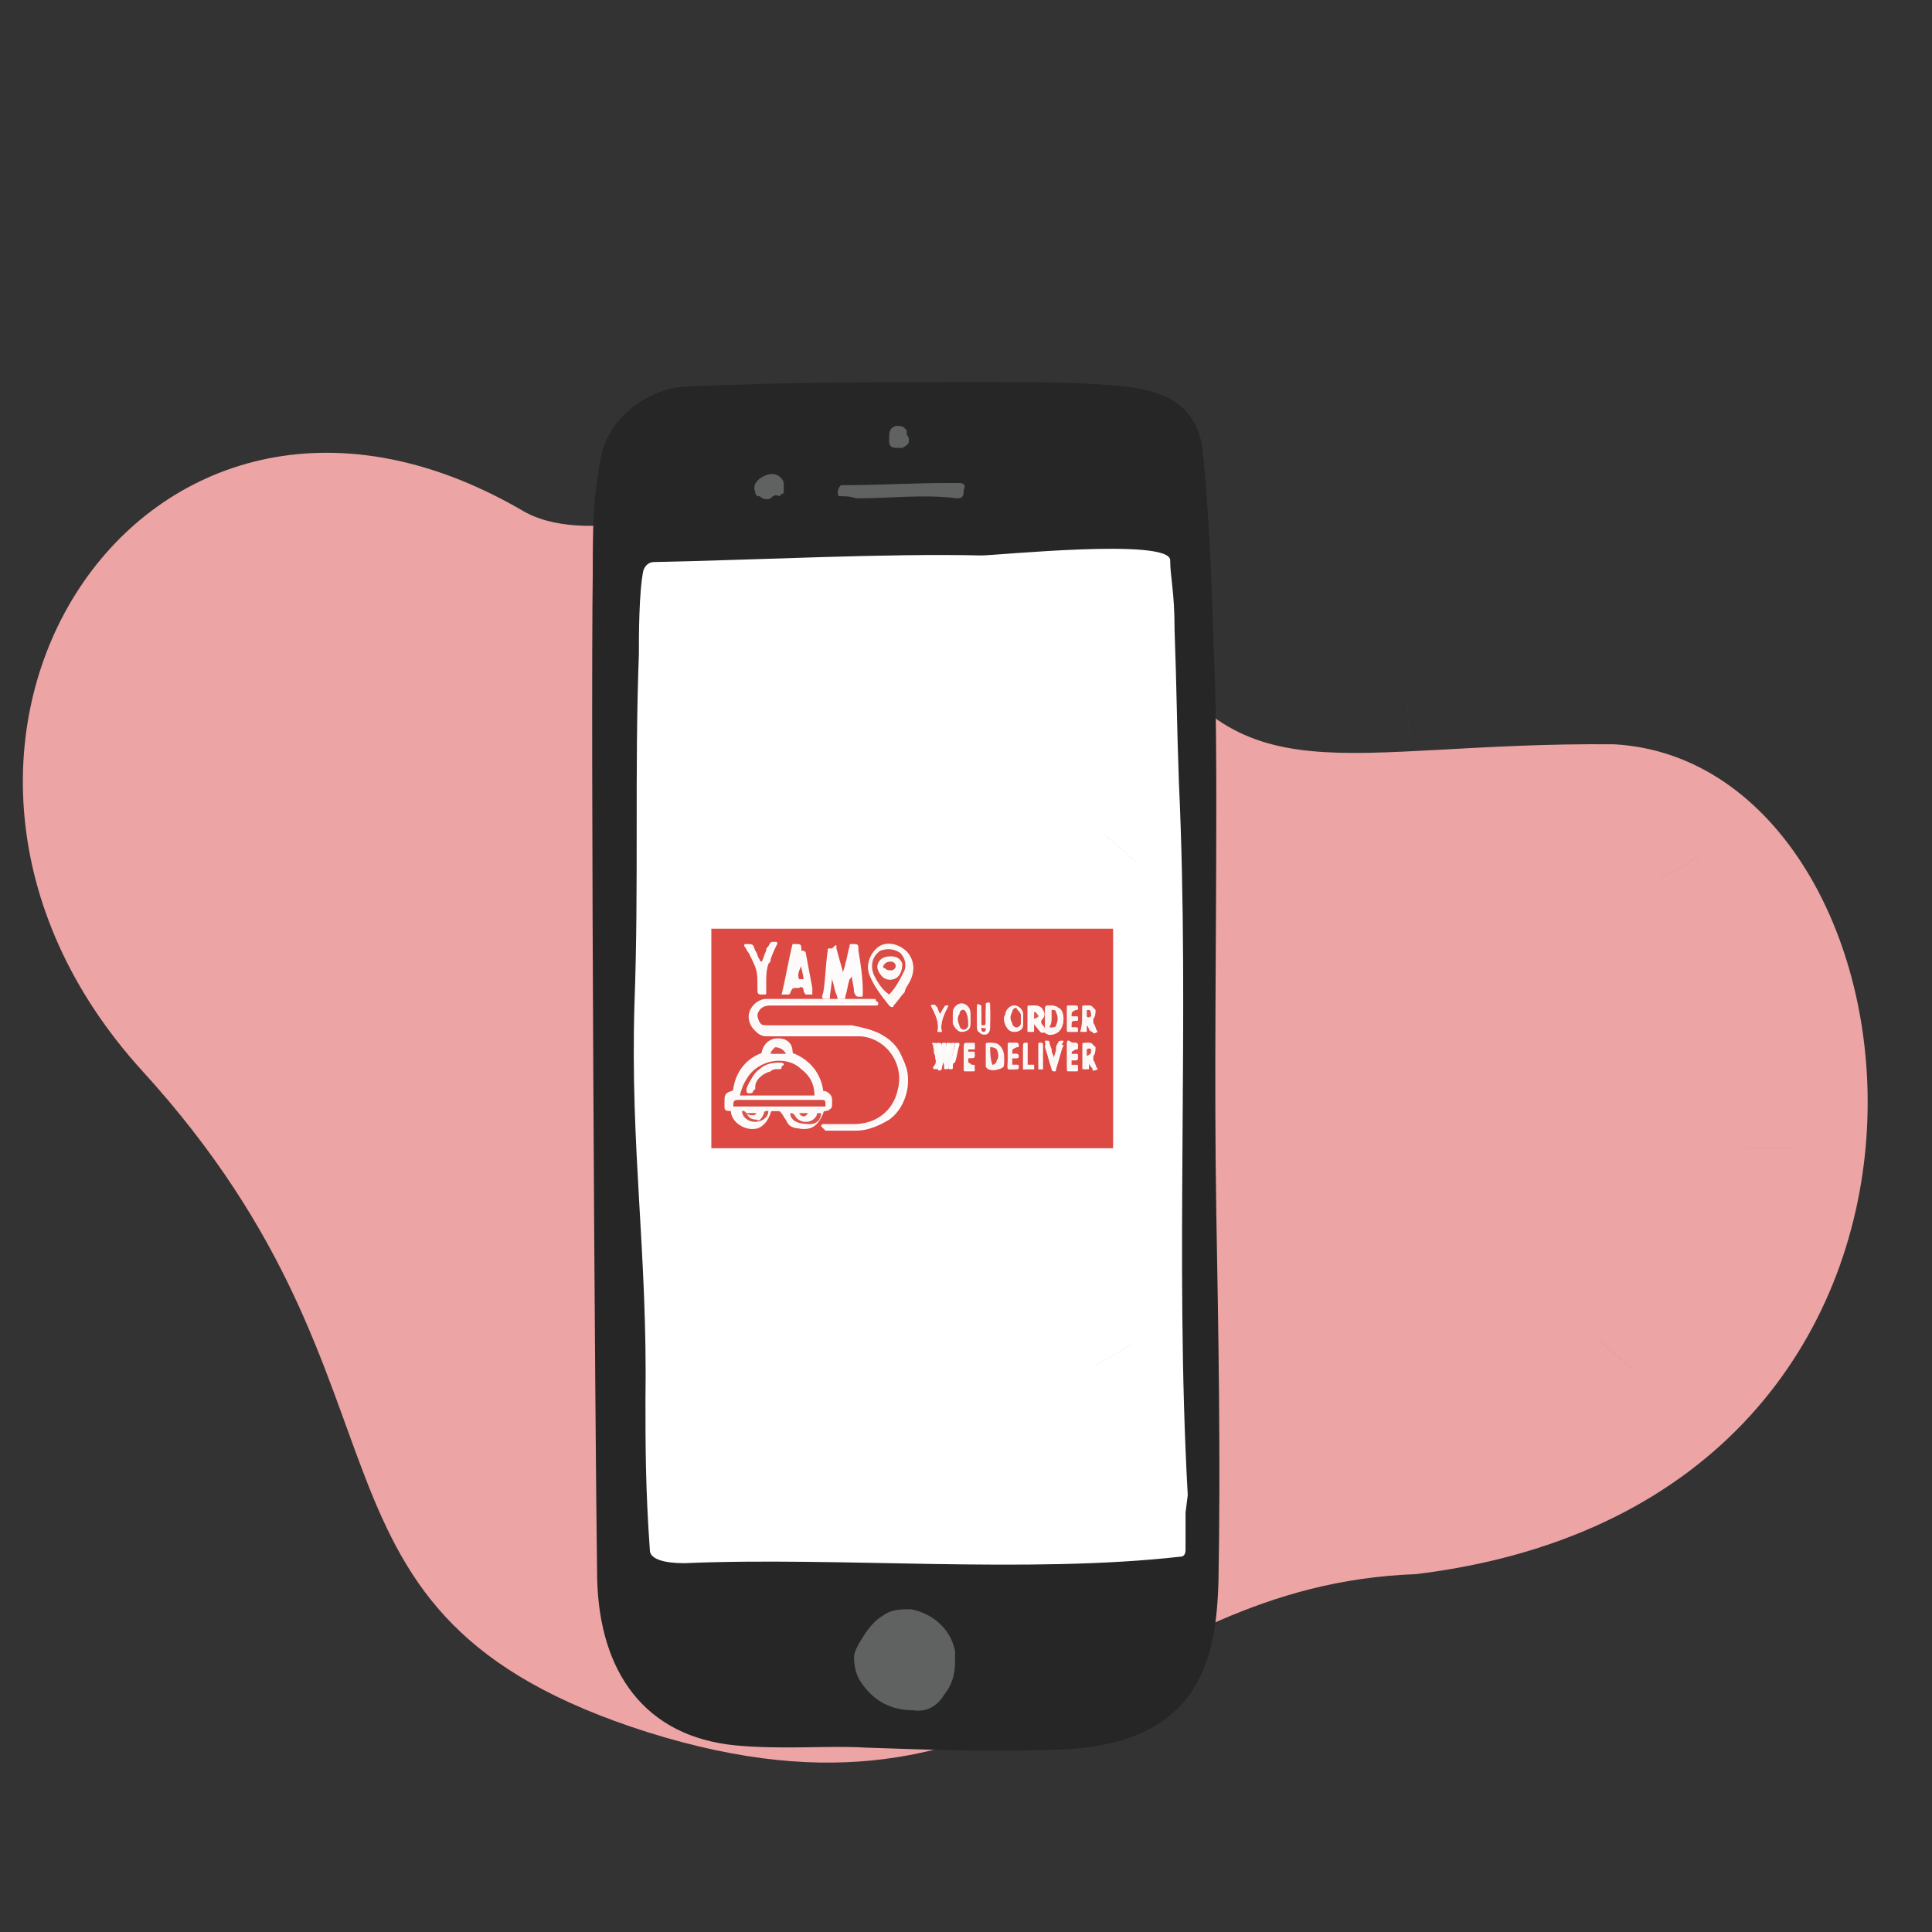 <?xml version="1.0" encoding="utf-8"?>
<!-- Generator: Adobe Illustrator 24.0.0, SVG Export Plug-In . SVG Version: 6.00 Build 0)  -->
<svg version="1.1" id="Calque_1" xmlns="http://www.w3.org/2000/svg" xmlns:xlink="http://www.w3.org/1999/xlink" x="0px" y="0px"
	 viewBox="0 0 88 88" style="enable-background:new 0 0 88 88;" xml:space="preserve">
<rect x="0" y="0" width="88" height="88" fill="#333333" stroke="none"/>
<style type="text/css">
	.st0{clip-path:url(#SVGID_2_);}
	.st1{fill:#ECA4A4;}
	.st2{fill:#262626;}
	.st3{fill:#606262;}
	.st4{fill:#FFFFFF;}
	.st5{opacity:0.9;}
	.st6{opacity:0.9;fill:none;stroke:#3B5648;stroke-width:3.300000e-03;stroke-miterlimit:10;enable-background:new    ;}
	.st7{fill:none;stroke:#3B5648;stroke-width:3.300000e-03;stroke-miterlimit:10;}
	.st8{fill:#DC4A43;}
	.st9{fill:#FCF9F8;}
	.st10{fill:#FCF8F7;}
	.st11{fill:#FDFBFB;}
	.st12{fill:#FDFBFA;}
	.st13{fill:#FCF9F7;}
	.st14{fill:#FBF5F4;}
	.st15{fill:#FBF5F3;}
	.st16{fill:#FCFAF8;}
	.st17{fill:#FCF7F6;}
	.st18{fill:#FBF6F5;}
	.st19{fill:#FAF4F2;}
	.st20{fill:#FAF5F4;}
	.st21{fill:#DA4B45;}
	.st22{fill:#D84B45;}
	.st23{fill:#D7534E;}
	.st24{fill:#D9504B;}
	.st25{fill:#DA4D47;}
	.st26{fill:#DB4C46;}
	.st27{fill:#DB5954;}
</style>
<g>
	<defs>
		<rect id="SVGID_1_" width="88" height="88"/>
	</defs>
	<clipPath id="SVGID_2_">
		<use xlink:href="#SVGID_1_"  style="overflow:visible;"/>
	</clipPath>
	<g class="st0">
		<path class="st1" d="M6.5,48.8c-13.4-14.7,0-35.5,17.2-25.6c5.8,3.6,20.6-7.6,28.2,5.4c4.6,8,9.1,5.2,21.6,5.3
			c14.9,0.8,18.8,34.4-9,37.8c-13.9,0.5-17.8,12.6-35,7.2C12.5,73.5,19.9,63.5,6.5,48.8z"/>
		<path class="st2" d="M55.4,36.9c0,6.1-0.1,12.2,0,18.3c0.1,5.6,0.2,11.2,0.1,16.8c-0.1,3.7-0.9,7.6-7.6,7.7
			c-2.9,0.1-5.6,0-8.5-0.1c-1.6-0.1-3.8,0.1-5.9-0.1c-4.1-0.4-6.2-3.3-6.3-7.6c-0.1-6.9-0.3-38.8-0.2-45.8c0-1.9,0-3.5,0.4-5.4
			c0.4-1.8,2.3-3.1,4-3.1c4.5-0.2,9-0.2,13.5-0.2c2,0,4.4,0,6.3,0.2c1.8,0.2,3.4,0.8,3.6,3.1c0.3,3,0.4,6.3,0.5,9.3
			C55.4,32.4,55.4,34.7,55.4,36.9z"/>
		<path class="st3" d="M38.2,22.6c-0.1-0.2,0-0.4,0.1-0.5c0,0,0,0,0.1,0c1.6,0,3.2-0.1,4.8-0.1c0.2,0,0.3,0,0.5,0
			c0.2,0,0.3,0.1,0.2,0.3c0,0.2,0,0.4-0.3,0.4c-1.5-0.2-3.1,0-4.6,0C38.7,22.6,38.5,22.6,38.2,22.6C38.2,22.7,38.2,22.6,38.2,22.6z"
			/>
		<path class="st3" d="M41.4,20.1c0,0.1-0.1,0.2-0.3,0.3c0,0,0,0-0.1,0c-0.1,0-0.1,0-0.2,0c-0.2,0-0.3-0.1-0.3-0.3c0,0,0,0,0-0.1
			c0-0.3,0-0.5,0.3-0.6c0,0,0,0,0.1,0c0.1,0,0.2,0,0.3,0.1c0,0,0,0,0.1,0.1c0,0,0,0,0,0c0,0,0,0,0,0.1c0,0,0,0,0,0.1
			C41.4,19.9,41.4,20,41.4,20.1C41.4,20.1,41.4,20.1,41.4,20.1z"/>
		<path class="st3" d="M35.1,22.7c-0.2,0.1-0.4,0-0.5-0.1c0,0,0,0-0.1,0c-0.1-0.1-0.1-0.1-0.1-0.2c-0.1-0.2,0-0.4,0.1-0.5
			c0,0,0,0,0.1-0.1c0.3-0.2,0.6-0.3,0.9-0.1c0,0,0,0,0.1,0.1c0.1,0.1,0.1,0.2,0.1,0.4c0,0,0,0.1,0,0.1c0,0,0,0,0,0.1
			c0,0,0,0.1-0.1,0.1c0,0,0,0-0.1,0.1C35.3,22.5,35.2,22.6,35.1,22.7C35.1,22.7,35.1,22.7,35.1,22.7z"/>
		<path class="st4" d="M54.1,68.1c-0.6-10.8,0.1-21.6-0.4-32.4c-0.1-2.7-0.1-4.3-0.2-7c0-1.8-0.2-2.4-0.2-3.2
			c-0.1-1-7.9-0.2-8.6-0.2c-4.4-0.1-10,0.2-14.9,0.3c-0.2,0-0.4,0.1-0.5,0.4c-0.2,1-0.2,3-0.2,3.8c-0.2,5.3,0,10.5-0.2,15.9
			c-0.2,6.7,0.6,11.3,0.5,18.1c0,2,0,4,0.2,6.8c0,0.6,1.3,0.6,1.6,0.6c7-0.3,15.6,0.5,22.6-0.3c0.1,0,0.2-0.1,0.2-0.3
			c0-1,0-0.8,0-1.7L54.1,68.1z"/>
		<path class="st3" d="M43.5,75.7c0,0.5-0.1,1-0.5,1.5c-0.3,0.5-0.8,0.8-1.4,0.7c-1,0-1.8-0.4-2.4-1.3c-0.2-0.3-0.3-0.7-0.3-1.1
			c0-0.2,0.1-0.4,0.2-0.6c0.3-0.5,0.6-1,1.1-1.3c0.4-0.3,0.8-0.3,1.3-0.3c1,0.2,1.8,0.9,2,1.9C43.5,75.4,43.5,75.5,43.5,75.7z"/>
		<g class="st5">
			<g class="st5">
				<g class="st5">
					<g class="st5">
						<path class="st6" d="M81.6,52.3l-2,0"/>
					</g>
					<g class="st5">
						<path class="st6" d="M75.7,40l1.7-1"/>
					</g>
					<g class="st5">
						<path class="st6" d="M49.9,62.2l1.7-1"/>
					</g>
					<g class="st5">
						<path class="st6" d="M45.3,49.6l2,0"/>
					</g>
					<g class="st5">
						<path class="st6" d="M50.3,38l1.5,1.3"/>
					</g>
					<g class="st5">
						<path class="st6" d="M72.8,61l1.5,1.3"/>
					</g>
				</g>
			</g>
		</g>
		<path class="st7" d="M64.1,31.9l0.1,2"/>
	</g>
</g>
<g>
	<g id="Layer_1_1_">
		<path class="st8" d="M46.4,52.3c-4.7,0-9.4,0-14,0c0-3.3,0-6.7,0-10c6.1,0,12.2,0,18.3,0c0,3.3,0,6.7,0,10
			C49.3,52.3,47.8,52.3,46.4,52.3 M35.8,51c0.1,0.2,0.4,0.4,0.6,0.4c0.5,0.1,0.9-0.2,1-0.7c0,0,0.1-0.1,0.1-0.1c0.3,0,0.3,0,0.3-0.4
			c0,0,0,0,0-0.1c0-0.2-0.1-0.3-0.3-0.4c0,0-0.1,0-0.1,0c0,0,0,0,0,0c-0.1-0.8-0.5-1.4-1.3-1.7c0,0,0-0.1-0.1-0.1
			c-0.1-0.3-0.3-0.6-0.6-0.6c-0.3,0-0.6,0.2-0.7,0.6c0,0,0,0.1-0.1,0.1c-0.7,0.3-1.1,0.9-1.2,1.6c0,0,0,0.1-0.1,0.1
			c-0.3,0.1-0.3,0.2-0.3,0.5c0,0.1,0,0.1,0,0.2c0,0.1,0,0.2,0.2,0.2c0.1,0,0.1,0,0.1,0.1c0.1,0.5,0.7,0.8,1.1,0.7
			c0.3-0.1,0.6-0.3,0.6-0.7c0,0,0-0.1,0.1-0.1c0.1,0,0.2,0,0.4,0C35.7,50.8,35.7,50.9,35.8,51 M40.1,47.1c-0.4-0.2-0.8-0.3-1.2-0.3
			c-1.3,0-2.5,0-3.8,0c0,0-0.1,0-0.1,0c-0.3,0-0.5-0.3-0.5-0.6c0.1-0.3,0.3-0.4,0.6-0.4c1.6,0,3.1,0,4.7,0c0.2,0,0.2,0,0.2-0.1
			c0-0.1-0.1-0.1-0.2-0.1c-1.6,0-3.1,0-4.7,0c0,0-0.1,0-0.1,0c-0.4,0-0.8,0.3-0.8,0.8c0,0.4,0.3,0.8,0.7,0.8c0.2,0,0.4,0,0.6,0
			c1.2,0,2.4,0,3.6,0c1.2,0,2.2,1.3,1.9,2.5c-0.2,1-1,1.6-2,1.6c-0.4,0-0.8,0-1.3,0c0,0-0.1,0-0.1,0c0,0-0.1,0.1-0.1,0.1
			c0,0,0.1,0.1,0.1,0.1c0,0,0,0,0.1,0c0.4,0,0.9,0,1.3,0c0.5,0,1-0.2,1.5-0.5c0.7-0.5,1-1.5,0.8-2.3C41.1,48,40.7,47.5,40.1,47.1
			 M41.6,44.1c0-0.7-0.6-1.2-1.3-1c-0.6,0.1-0.9,0.8-0.7,1.3c0.2,0.5,0.5,0.9,0.9,1.4c0.1,0.1,0.2,0.1,0.2,0
			c0.2-0.2,0.3-0.4,0.5-0.6C41.3,44.8,41.5,44.5,41.6,44.1 M42.6,48.1c0,0.2,0.1,0.3,0.1,0.5c0,0.2,0.1,0.2,0.2,0.1
			c0-0.2,0.1-0.3,0.1-0.5c0,0,0.1,0.1,0.1,0.1c0,0.1,0,0.2,0.1,0.3c0,0.1,0,0.1,0.1,0.1c0.1,0,0.1,0,0.1-0.1c0-0.1,0-0.2,0.1-0.2
			c0.1-0.3,0.1-0.5,0.2-0.8c0-0.1,0-0.1-0.1-0.1c-0.1,0-0.1,0-0.1,0.1c0,0.1-0.1,0.3-0.1,0.4c0,0,0,0.1,0,0.1
			c-0.1-0.2-0.1-0.4-0.1-0.5c0-0.1,0-0.1-0.1-0.1c-0.1,0-0.1,0-0.1,0.1c0,0.2-0.1,0.3-0.1,0.5c0,0,0,0,0,0c0-0.2-0.1-0.3-0.1-0.5
			c0-0.1-0.1-0.1-0.2-0.1c-0.1,0,0,0.1,0,0.1C42.5,47.8,42.5,47.9,42.6,48.1 M45.5,47.6c-0.1-0.1-0.3-0.1-0.4-0.1
			c-0.1,0-0.1,0-0.1,0.1c0,0.3,0,0.7,0,1c0,0,0,0.1,0.1,0.1c0.1,0.1,0.5,0,0.6-0.1C45.8,48.4,45.7,47.8,45.5,47.6 M48.2,45.9
			c-0.1-0.1-0.3-0.1-0.5-0.1c0,0-0.1,0.1-0.1,0.1c0,0.4,0,0.7,0,1.1c0,0,0,0.1,0.1,0.1c0.1,0.1,0.5,0,0.6-0.2
			C48.5,46.6,48.5,46,48.2,45.9 M47.1,46.6c0.1,0.1,0.1,0.2,0.2,0.3c0.1,0.1,0.1,0.2,0.3,0.1c-0.1-0.1-0.1-0.2-0.2-0.3
			c-0.1-0.1-0.1-0.2,0-0.3c0.1-0.1,0.1-0.3,0-0.4c-0.1-0.1-0.2-0.2-0.3-0.2c-0.1,0-0.1,0-0.2,0c-0.1,0-0.1,0-0.1,0.1
			c0,0.3,0,0.7,0,1c0,0,0,0.1,0,0.1c0.1,0,0.1,0,0.2,0C47.1,46.9,47.1,46.7,47.1,46.6 M50,48.7c-0.1-0.1-0.1-0.3-0.2-0.4
			c0-0.1,0-0.1,0-0.2c0.1-0.1,0.1-0.3,0.1-0.4c-0.1-0.1-0.2-0.2-0.3-0.2c0,0-0.1,0-0.1,0c-0.1,0-0.1,0-0.1,0.1c0,0.3,0,0.7,0,1
			c0,0,0,0.1,0,0.1c0.1,0,0.1,0,0.2,0c0-0.2,0-0.3,0-0.4c0.1,0.1,0.1,0.2,0.2,0.3C49.7,48.8,49.8,48.8,50,48.7 M49.3,45.9
			c0,0.4,0,0.7,0,1.1c0.1,0,0.1,0,0.2,0c0-0.2,0-0.3,0-0.4c0.1,0.1,0.1,0.2,0.2,0.3c0.1,0.2,0.1,0.2,0.3,0.1c0,0,0,0,0,0
			c-0.1-0.1-0.1-0.3-0.2-0.4c0-0.1,0-0.1,0-0.2c0.1-0.1,0.1-0.3,0.1-0.4c-0.1-0.1-0.2-0.2-0.3-0.2c0,0-0.1,0-0.1,0
			C49.3,45.8,49.3,45.8,49.3,45.9 M44.5,46c0,0.3,0,0.5,0,0.8c0,0.2,0.1,0.2,0.2,0.3c0.3,0.1,0.4-0.1,0.4-0.3c0-0.2,0-0.5,0-0.7
			c0-0.2,0-0.2-0.2-0.1c0,0.2,0,0.5,0,0.7c0,0.1,0,0.1,0,0.2c0,0.1-0.1,0.1-0.1,0.1c-0.1,0-0.1-0.1-0.1-0.1c0-0.1,0-0.3,0-0.4
			c0-0.1,0-0.3,0-0.4C44.5,45.8,44.5,45.8,44.5,46 M43.4,46.6C43.4,46.7,43.5,46.7,43.4,46.6c0.1,0.2,0.2,0.4,0.4,0.4
			s0.4-0.1,0.4-0.3c0-0.2,0-0.3,0-0.5c0-0.2-0.2-0.4-0.4-0.4c-0.2,0-0.4,0.2-0.4,0.4C43.4,46.3,43.4,46.5,43.4,46.6 M45.8,46.7
			c0.1,0.2,0.2,0.3,0.4,0.3c0.2,0,0.3-0.1,0.4-0.3c0-0.2,0-0.3,0-0.5c0-0.2-0.2-0.4-0.4-0.4s-0.4,0.2-0.4,0.4
			C45.8,46.4,45.8,46.6,45.8,46.7 M47.9,47.9c0-0.1,0-0.2-0.1-0.2c0-0.2-0.1-0.2-0.2-0.1c0,0,0,0.1,0,0.1c0.1,0.3,0.2,0.7,0.3,1
			c0,0.1,0.1,0.1,0.1,0.1c0.1,0,0.1,0,0.1-0.1c0.1-0.3,0.2-0.7,0.3-1c0,0,0.1-0.1,0-0.1c-0.1,0-0.2,0-0.2,0.1c0,0.1,0,0.2-0.1,0.3
			c0,0.1-0.1,0.3-0.1,0.4c0,0,0,0,0,0C48,48.2,48,48.1,47.9,47.9 M49,45.8c-0.1,0-0.2,0-0.3,0c-0.1,0-0.1,0-0.1,0.1c0,0.4,0,0.7,0,1
			c0,0.1,0,0.1,0.1,0.1c0.1,0,0.2,0,0.3,0c0.1,0,0.1,0,0.1-0.1c0-0.1,0-0.1-0.1-0.1c-0.1,0-0.1,0-0.2,0c0-0.3,0-0.3,0.2-0.3
			c0.1,0,0.1-0.1,0.1-0.1c0-0.1,0-0.1-0.1-0.1c-0.1,0-0.1,0-0.2,0c0-0.2,0-0.2,0.2-0.3c0.1,0,0.1,0,0.1-0.1
			C49.1,45.9,49.1,45.8,49,45.8 M46.3,47.5c-0.1,0-0.2,0-0.3,0c-0.1,0-0.1,0-0.1,0.1c0,0.2,0,0.5,0,0.7c0,0.5-0.1,0.4,0.4,0.4
			c0,0,0,0,0,0c0.1,0,0.1-0.1,0.1-0.1c0-0.1,0-0.1-0.1-0.1c-0.1,0-0.1,0-0.2,0c0-0.1,0-0.2,0-0.3c0,0,0.1,0,0.2,0c0,0,0,0,0,0
			c0.1,0,0.1-0.1,0.1-0.1c0,0,0-0.1-0.1-0.1c-0.1,0-0.1,0-0.2,0c0-0.2,0-0.2,0.2-0.3c0,0,0,0,0,0c0.1,0,0.1,0,0.1-0.1
			C46.4,47.6,46.4,47.5,46.3,47.5 M49,47.5c-0.1,0-0.2,0-0.3,0c-0.1,0-0.1,0-0.1,0.1c0,0.1,0,0.2,0,0.4c0,0.2,0,0.4,0,0.7
			c0,0.1,0,0.1,0.1,0.1c0.1,0,0.2,0,0.3,0c0.1,0,0.1,0,0.1-0.1c0-0.1,0-0.1-0.1-0.1c-0.1,0-0.1,0-0.2,0c0-0.1,0-0.2,0-0.3
			c0,0,0.1,0,0.2,0c0.1,0,0.1-0.1,0.1-0.1c0-0.1,0-0.1-0.1-0.1c-0.1,0-0.1,0-0.2,0c0-0.2,0-0.2,0.2-0.3c0.1,0,0.1,0,0.1-0.1
			C49.1,47.6,49.1,47.5,49,47.5 M44.1,48.4c0-0.1,0-0.2,0-0.2c0.1,0,0.1,0,0.2,0c0.1,0,0.1-0.1,0.1-0.1c0-0.1,0-0.1-0.1-0.1
			c-0.1,0-0.1,0-0.2,0c0-0.1,0-0.2,0-0.2c0.1,0,0.2,0,0.3,0c0-0.1,0-0.1,0-0.2c-0.2,0-0.3,0-0.4,0c0,0-0.1,0.1-0.1,0.1
			c0,0.3,0,0.7,0,1c0,0.1,0,0.1,0.1,0.1c0.1,0,0.2,0,0.3,0c0.1,0,0.1,0,0.1-0.1c0-0.1-0.1-0.1-0.1-0.1
			C44.2,48.5,44.1,48.5,44.1,48.4 M43.1,45.8c0,0-0.1,0.1-0.1,0.1c-0.1,0.1-0.1,0.2-0.2,0.3c0,0,0,0,0,0c0-0.1-0.1-0.2-0.1-0.3
			c-0.1-0.1-0.1-0.2-0.3-0.1c0.2,0.4,0.4,0.7,0.3,1.2c0.1,0,0.2,0,0.2,0c-0.1-0.4,0.1-0.8,0.3-1.2C43.2,45.8,43.2,45.8,43.1,45.8
			 M46.8,48.4c0-0.3,0-0.6,0-0.9c-0.2,0-0.2,0-0.2,0.2c0,0.2,0,0.4,0,0.5c0,0.2,0,0.3,0,0.5c0.2,0,0.3,0,0.5,0c0-0.1,0-0.1,0-0.2
			c-0.1,0-0.2,0-0.3,0C46.8,48.5,46.8,48.4,46.8,48.4 M47.5,48.7c0-0.4,0-0.7,0-1.1c0-0.1-0.1-0.1-0.1-0.1c-0.1,0-0.1,0-0.1,0.1
			c0,0.2,0,0.4,0,0.5c0,0.2,0,0.4,0,0.6C47.3,48.7,47.4,48.7,47.5,48.7z"/>
		<path class="st9" d="M35.8,51c-0.1-0.1-0.1-0.2-0.2-0.4c-0.1,0-0.2,0-0.4,0c0,0-0.1,0-0.1,0.1c-0.1,0.3-0.3,0.6-0.6,0.7
			c-0.5,0.1-1-0.2-1.1-0.7c0-0.1,0-0.1-0.1-0.1c-0.1,0-0.2,0-0.2-0.2c0-0.1,0-0.1,0-0.2c0-0.3,0.1-0.4,0.3-0.5c0,0,0.1,0,0.1-0.1
			c0.1-0.8,0.5-1.3,1.2-1.6c0,0,0.1-0.1,0.1-0.1c0.1-0.3,0.3-0.6,0.7-0.6c0.3,0,0.6,0.2,0.6,0.6c0,0,0,0.1,0.1,0.1
			c0.7,0.3,1.2,0.9,1.3,1.7c0,0,0,0,0,0c0,0,0.1,0,0.1,0c0.2,0.1,0.3,0.2,0.3,0.4c0,0,0,0,0,0.1c0,0.3,0,0.3-0.3,0.4
			c0,0-0.1,0-0.1,0.1c-0.2,0.5-0.5,0.8-1,0.7C36.1,51.4,35.9,51.3,35.8,51 M34.1,49c-0.2,0.3-0.3,0.5-0.3,0.9c1.1,0,2.3,0,3.4,0
			c-0.1-0.5-0.3-0.9-0.6-1.2C35.9,48.1,34.7,48.1,34.1,49 M34.8,50.4c0.9,0,1.8,0,2.8,0c0-0.2,0-0.3-0.2-0.3c-1.3,0-2.5,0-3.8,0
			c-0.2,0-0.2,0-0.2,0.3C33.9,50.4,34.3,50.4,34.8,50.4 M36,50.8c0.1,0.3,0.4,0.4,0.7,0.4c0.3-0.1,0.5-0.3,0.5-0.5
			c-0.1,0-0.1,0-0.2,0.1c-0.1,0.2-0.3,0.3-0.5,0.3s-0.4-0.1-0.5-0.3c0-0.1-0.1-0.1-0.2-0.1C35.9,50.7,35.9,50.8,36,50.8 M34.8,50.8
			c-0.1,0.2-0.3,0.3-0.5,0.3c-0.2,0-0.4-0.1-0.5-0.3c0-0.1-0.1-0.1-0.2-0.1c0.1,0.3,0.3,0.5,0.6,0.5c0.3,0,0.6-0.2,0.6-0.5
			C34.9,50.7,34.8,50.6,34.8,50.8 M35.8,47.9c-0.1-0.2-0.3-0.2-0.5-0.2c-0.1,0-0.2,0.1-0.2,0.3C35.4,48,35.6,48,35.8,47.9
			C35.9,48,35.8,48,35.8,47.9 M34.3,50.8c0.1,0,0.1-0.1,0.2-0.1c0,0,0,0,0,0c-0.1,0-0.3,0-0.4,0C34.2,50.8,34.2,50.8,34.3,50.8
			 M36.6,50.7c-0.1,0-0.1,0-0.2,0c0.2,0.2,0.3,0.2,0.4,0C36.7,50.7,36.6,50.7,36.6,50.7z"/>
		<path class="st10" d="M40.1,47.1c0.6,0.3,1,0.8,1.1,1.5c0.2,0.8-0.1,1.8-0.8,2.3c-0.4,0.3-0.9,0.5-1.5,0.5c-0.4,0-0.9,0-1.3,0
			c0,0-0.1,0-0.1,0c0,0-0.1-0.1-0.1-0.1c0,0,0-0.1,0.1-0.1c0,0,0.1,0,0.1,0c0.4,0,0.8,0,1.3,0c1,0,1.8-0.6,2-1.6
			c0.3-1.2-0.6-2.4-1.9-2.5c-1.2,0-2.4,0-3.6,0c-0.2,0-0.4,0-0.6,0c-0.4,0-0.7-0.4-0.7-0.8c0-0.4,0.4-0.8,0.8-0.8c0,0,0.1,0,0.1,0
			c1.6,0,3.1,0,4.7,0c0.2,0,0.2,0,0.2,0.1c0,0.1-0.1,0.1-0.2,0.1c-1.6,0-3.1,0-4.7,0c-0.3,0-0.5,0.1-0.6,0.4
			c-0.1,0.3,0.1,0.6,0.5,0.6c0,0,0.1,0,0.1,0c1.3,0,2.5,0,3.8,0C39.3,46.8,39.7,46.9,40.1,47.1z"/>
		<path class="st11" d="M38.1,43.2c0.1,0.4,0.2,0.7,0.3,1.1c0,0,0,0,0,0c0-0.1,0.1-0.3,0.1-0.4c0.1-0.3,0.1-0.5,0.2-0.8
			c0-0.1,0-0.1,0.1-0.1c0.3,0,0.3,0,0.3,0.3c0.1,0.6,0.2,1.2,0.2,1.9c0,0.2,0,0.2-0.1,0.2c-0.2,0-0.2,0-0.3-0.2
			c0-0.3-0.1-0.5-0.1-0.8c0,0,0,0,0,0c0,0.1,0,0.1-0.1,0.2c-0.1,0.3-0.1,0.5-0.2,0.8c0,0.1,0,0.1-0.1,0.1c-0.3,0-0.2,0.1-0.3-0.2
			c-0.1-0.2-0.1-0.4-0.2-0.7c0,0,0-0.1,0-0.1c0,0,0,0,0,0c0,0.3-0.1,0.7-0.1,1c0,0,0,0,0,0c-0.4,0-0.4,0-0.3-0.3
			c0.1-0.6,0.1-1.2,0.2-1.9c0-0.1,0-0.1,0.1-0.1c0,0,0,0,0.1,0C38.1,43,38.1,43,38.1,43.2z"/>
		<path class="st12" d="M36.7,43.4c0.1,0.5,0.2,1.1,0.3,1.6c0,0,0,0.1,0,0.1c0,0.1,0,0.1,0,0.2c-0.1,0-0.2,0-0.3,0
			c0,0-0.1-0.1-0.1-0.2c0-0.1-0.1-0.2-0.2-0.1c0,0-0.1,0-0.1,0c-0.2,0-0.2,0-0.3,0.2c0,0.1-0.1,0.1-0.1,0.1c-0.1,0-0.2,0-0.3,0
			c0.2-0.8,0.3-1.5,0.5-2.3c0.1,0,0.1,0,0.1,0c0.3,0,0.3,0,0.3,0.3C36.7,43.3,36.7,43.4,36.7,43.4 M36.4,44.6c0.1,0,0.1,0,0.2,0
			c0-0.2-0.1-0.4-0.1-0.6C36.4,44.2,36.3,44.4,36.4,44.6C36.3,44.6,36.4,44.6,36.4,44.6z"/>
		<path class="st13" d="M41.6,44.1c0,0.4-0.2,0.7-0.4,1c-0.1,0.2-0.3,0.4-0.5,0.6c-0.1,0.1-0.2,0.1-0.2,0c-0.3-0.4-0.7-0.8-0.9-1.4
			c-0.2-0.5,0.2-1.2,0.7-1.3C40.9,42.9,41.5,43.3,41.6,44.1 M39.8,44.4c0.2,0.4,0.4,0.7,0.7,1c0.3-0.4,0.5-0.7,0.7-1.1
			c0.2-0.3,0-0.7-0.2-0.8c-0.2-0.2-0.6-0.3-0.9-0.1C39.8,43.5,39.6,44,39.8,44.4z"/>
		<path class="st12" d="M34.9,44.7c0,0.2,0,0.4,0,0.5c0,0.1,0,0.1-0.1,0.1c-0.3,0-0.3,0-0.3-0.3c0-0.8,0-0.8-0.4-1.6
			c-0.1-0.1-0.1-0.2-0.2-0.3c0-0.1,0-0.1,0.1-0.1c0,0,0,0,0,0c0.3,0,0.3,0,0.4,0.3c0.1,0.1,0.1,0.3,0.2,0.4c0,0,0,0.1,0.1,0.1
			c0.1-0.2,0.1-0.3,0.2-0.5c0-0.1,0-0.1,0.1-0.2c0.1-0.2,0.1-0.2,0.3-0.2c0.1,0,0.1,0,0.1,0.1c-0.1,0.2-0.2,0.4-0.3,0.7
			c0,0.1,0,0.1-0.1,0.2C34.9,44.2,34.9,44.5,34.9,44.7z"/>
		<path class="st10" d="M42.6,48.1c0-0.2-0.1-0.3-0.1-0.5c0,0-0.1-0.1,0-0.1c0.1,0,0.2,0,0.2,0.1c0,0.2,0.1,0.3,0.1,0.5c0,0,0,0,0,0
			c0-0.2,0.1-0.3,0.1-0.5c0-0.1,0-0.1,0.1-0.1c0.1,0,0.1,0,0.1,0.1c0,0.2,0.1,0.4,0.1,0.5c0,0,0,0,0-0.1c0-0.1,0.1-0.3,0.1-0.4
			c0-0.1,0-0.1,0.1-0.1c0.1,0,0.1,0,0.1,0.1c-0.1,0.3-0.1,0.5-0.2,0.8c0,0.1,0,0.2-0.1,0.2c0,0.1,0,0.1-0.1,0.1
			c-0.1,0-0.1,0-0.1-0.1c0-0.1,0-0.2-0.1-0.3c0,0,0-0.1-0.1-0.1c0,0.2-0.1,0.3-0.1,0.5c-0.2,0-0.2,0-0.2-0.1
			C42.7,48.4,42.6,48.3,42.6,48.1z"/>
		<path class="st14" d="M45.5,47.6c0.3,0.2,0.3,0.8,0.1,1c-0.1,0.1-0.4,0.2-0.6,0.1c0,0-0.1-0.1-0.1-0.1c0-0.3,0-0.7,0-1
			c0-0.1,0-0.1,0.1-0.1C45.2,47.5,45.4,47.5,45.5,47.6 M45.3,48.5c0.1-0.1,0.1-0.1,0.2-0.2c0.1-0.2,0.1-0.4,0-0.5
			c0-0.1-0.1-0.1-0.3-0.1C45.2,48,45.2,48.2,45.3,48.5C45.2,48.5,45.2,48.5,45.3,48.5z"/>
		<path class="st15" d="M48.2,45.9c0.3,0.2,0.3,0.7,0.1,1c-0.1,0.1-0.4,0.2-0.6,0.2c0,0,0,0-0.1-0.1c0-0.4,0-0.7,0-1.1
			c0,0,0-0.1,0.1-0.1C47.9,45.8,48.1,45.8,48.2,45.9 M47.9,46.3c0,0.2,0,0.3,0,0.5c0.1,0,0.2,0,0.3-0.1c0.1-0.2,0.1-0.4,0-0.6
			c0-0.1-0.1-0.1-0.2-0.1C47.9,46.1,47.9,46.2,47.9,46.3z"/>
		<path class="st16" d="M47.1,46.6c0,0.1,0,0.3,0,0.4c-0.1,0-0.1,0-0.2,0c0,0,0-0.1,0-0.1c0-0.3,0-0.7,0-1c0-0.1,0-0.1,0.1-0.1
			c0.1,0,0.1,0,0.2,0c0.1,0,0.3,0.1,0.3,0.2c0.1,0.1,0.1,0.3,0,0.4c-0.1,0.1-0.1,0.2,0,0.3c0.1,0.1,0.1,0.2,0.2,0.3
			c-0.2,0.1-0.2,0-0.3-0.1C47.2,46.8,47.1,46.7,47.1,46.6 M47.1,46.4c0.1,0,0.2-0.1,0.2-0.2c0-0.1-0.1-0.1-0.1-0.2c0,0-0.1,0-0.1,0
			C47.1,46.1,47.1,46.3,47.1,46.4z"/>
		<path class="st10" d="M50,48.7c-0.2,0.1-0.2,0-0.3-0.1c-0.1-0.1-0.1-0.2-0.2-0.3c0,0.1,0,0.3,0,0.4c-0.1,0-0.1,0-0.2,0
			c0,0,0-0.1,0-0.1c0-0.3,0-0.7,0-1c0-0.1,0-0.1,0.1-0.1c0,0,0.1,0,0.1,0c0.2,0,0.3,0,0.3,0.2c0.1,0.2,0.1,0.3-0.1,0.4
			c-0.1,0.1-0.1,0.1,0,0.2C49.8,48.4,49.9,48.6,50,48.7 M49.7,47.8C49.7,47.8,49.6,47.8,49.7,47.8c-0.1-0.1-0.2-0.1-0.2-0.1
			c0,0.1,0,0.2,0,0.3C49.7,48.1,49.7,48,49.7,47.8z"/>
		<path class="st17" d="M49.3,45.9c0-0.1,0-0.1,0.1-0.1c0,0,0.1,0,0.1,0c0.2,0,0.3,0,0.3,0.2c0.1,0.2,0,0.3-0.1,0.4
			c-0.1,0.1-0.1,0.1,0,0.2c0.1,0.1,0.1,0.3,0.2,0.4c0,0,0,0,0,0c-0.2,0-0.2,0-0.3-0.1c0-0.1-0.1-0.2-0.2-0.3c0,0.1,0,0.3,0,0.4
			c-0.1,0-0.1,0-0.2,0C49.3,46.7,49.3,46.3,49.3,45.9 M49.5,46.3c0.1,0.1,0.1,0,0.2-0.1c0.1-0.1,0-0.2-0.1-0.3c-0.1,0-0.1,0-0.1,0.1
			C49.5,46.2,49.5,46.2,49.5,46.3z"/>
		<path class="st17" d="M44.5,45.9c0-0.2,0-0.2,0.2-0.1c0,0.1,0,0.3,0,0.4c0,0.1,0,0.3,0,0.4c0,0.1,0,0.1,0.1,0.1
			c0.1,0,0.1-0.1,0.1-0.1c0-0.1,0-0.1,0-0.2c0-0.2,0-0.5,0-0.7c0.2-0.1,0.2,0,0.2,0.1c0,0.2,0,0.5,0,0.7c0,0.3-0.2,0.4-0.4,0.3
			c-0.1,0-0.2-0.1-0.2-0.3C44.5,46.5,44.5,46.2,44.5,45.9z"/>
		<path class="st18" d="M43.4,46.6c0-0.2,0-0.3,0-0.5c0-0.2,0.2-0.4,0.4-0.4c0.2,0,0.4,0.2,0.4,0.4c0,0.2,0,0.3,0,0.5
			c0,0.2-0.2,0.3-0.4,0.3S43.5,46.9,43.4,46.6C43.5,46.7,43.4,46.7,43.4,46.6 M44,46c-0.1-0.1-0.3-0.1-0.4,0.1
			c-0.1,0.2-0.1,0.4,0,0.5c0,0.1,0.1,0.2,0.2,0.2c0.1,0,0.2-0.1,0.2-0.2C44.1,46.4,44.2,46.2,44,46z"/>
		<path class="st17" d="M45.8,46.7c-0.1-0.2-0.1-0.4,0-0.5c0-0.2,0.2-0.4,0.4-0.4c0.2,0,0.4,0.2,0.4,0.4c0,0.2,0,0.3,0,0.5
			c0,0.2-0.2,0.3-0.4,0.3C46.1,47,45.9,46.9,45.8,46.7 M46.5,46.2C46.5,46.2,46.4,46.2,46.5,46.2C46.4,46,46.3,46,46.2,46
			C46.1,46,46,46,46,46.1c-0.1,0.2-0.1,0.3,0,0.5c0,0.1,0.1,0.2,0.2,0.2c0.1,0,0.2-0.1,0.2-0.2C46.5,46.5,46.5,46.4,46.5,46.2z"/>
		<path class="st17" d="M47.9,47.9c0,0.1,0.1,0.2,0.1,0.3c0,0,0,0,0,0c0-0.1,0.1-0.3,0.1-0.4c0-0.1,0-0.2,0.1-0.3
			c0-0.1,0.1-0.1,0.2-0.1c0.1,0,0,0.1,0,0.1c-0.1,0.3-0.2,0.7-0.3,1c0,0.1,0,0.1-0.1,0.1c-0.1,0-0.1,0-0.1-0.1
			c-0.1-0.3-0.2-0.7-0.3-1c0,0,0-0.1,0-0.1c0.2,0,0.2,0,0.2,0.1C47.9,47.8,47.9,47.8,47.9,47.9z"/>
		<path class="st19" d="M49,45.8c0.1,0,0.1,0.1,0.1,0.1c0,0.1-0.1,0.1-0.1,0.1c-0.2,0-0.2,0-0.2,0.3c0.1,0,0.1,0,0.2,0
			c0.1,0,0.1,0,0.1,0.1c0,0.1,0,0.1-0.1,0.1c-0.2,0-0.2,0-0.2,0.3c0.1,0,0.1,0,0.2,0c0.1,0,0.1,0.1,0.1,0.1c0,0.1,0,0.1-0.1,0.1
			c-0.1,0-0.2,0-0.3,0c-0.1,0-0.1,0-0.1-0.1c0-0.4,0-0.7,0-1c0-0.1,0-0.1,0.1-0.1C48.8,45.8,48.9,45.8,49,45.8z"/>
		<path class="st20" d="M46.3,47.5c0.1,0,0.1,0.1,0.1,0.1c0,0.1,0,0.1-0.1,0.1c0,0,0,0,0,0c-0.2,0-0.2,0-0.2,0.3c0.1,0,0.1,0,0.2,0
			c0,0,0.1,0,0.1,0.1c0,0.1,0,0.1-0.1,0.1c0,0,0,0,0,0c-0.1,0-0.2,0-0.2,0c0,0.1,0,0.2,0,0.3c0.1,0,0.2,0,0.2,0c0.1,0,0.1,0,0.1,0.1
			c0,0.1,0,0.1-0.1,0.1c0,0,0,0,0,0c-0.5,0-0.4,0.1-0.4-0.4c0-0.2,0-0.5,0-0.7c0-0.1,0-0.1,0.1-0.1C46.1,47.5,46.2,47.5,46.3,47.5z"
			/>
		<path class="st20" d="M49,47.5c0.1,0,0.1,0.1,0.1,0.1c0,0.1,0,0.1-0.1,0.1c-0.2,0-0.2,0-0.2,0.3c0.1,0,0.1,0,0.2,0
			c0.1,0,0.1,0,0.1,0.1c0,0.1,0,0.1-0.1,0.1c-0.1,0-0.2,0-0.2,0c0,0.1,0,0.2,0,0.3c0.1,0,0.1,0,0.2,0c0.1,0,0.1,0,0.1,0.1
			c0,0.1,0,0.1-0.1,0.1c-0.1,0-0.2,0-0.3,0c-0.1,0-0.1,0-0.1-0.1c0-0.2,0-0.4,0-0.7c0-0.1,0-0.2,0-0.4c0-0.1,0-0.1,0.1-0.1
			C48.8,47.5,48.9,47.5,49,47.5z"/>
		<path class="st20" d="M44.1,48.4c0.1,0,0.1,0.1,0.2,0.1c0.1,0,0.1,0,0.1,0.1c0,0.1-0.1,0.1-0.1,0.1c-0.1,0-0.2,0-0.3,0
			c-0.1,0-0.1,0-0.1-0.1c0-0.3,0-0.7,0-1c0,0,0-0.1,0.1-0.1c0.1,0,0.3,0,0.4,0c0,0.1,0,0.1,0,0.2c-0.1,0-0.2,0-0.3,0
			c0,0.1,0,0.2,0,0.2c0.1,0,0.1,0,0.2,0c0.1,0,0.1,0,0.1,0.1c0,0.1,0,0.1-0.1,0.1c-0.1,0-0.1,0-0.2,0C44.1,48.3,44.1,48.4,44.1,48.4
			z"/>
		<path class="st18" d="M43.1,45.8c0,0,0.1,0,0.1,0c-0.2,0.4-0.4,0.8-0.3,1.2c-0.1,0-0.1,0-0.2,0c0.1-0.4-0.1-0.8-0.3-1.2
			c0.1-0.1,0.2,0,0.3,0.1c0,0.1,0.1,0.2,0.1,0.3c0,0,0,0,0,0c0.1-0.1,0.1-0.2,0.2-0.3C43,45.8,43.1,45.8,43.1,45.8z"/>
		<path class="st16" d="M46.8,48.4c0,0,0,0.1,0,0.1c0.1,0,0.2,0,0.3,0c0,0.1,0,0.1,0,0.2c-0.2,0-0.3,0-0.5,0c0-0.2,0-0.3,0-0.5
			c0-0.2,0-0.4,0-0.5c0-0.2,0-0.2,0.2-0.2C46.8,47.8,46.8,48.1,46.8,48.4z"/>
		<path class="st12" d="M47.5,48.7c-0.1,0-0.1,0-0.2,0c0-0.2,0-0.4,0-0.6c0-0.2,0-0.4,0-0.5c0-0.1,0-0.1,0.1-0.1
			c0.1,0,0.1,0,0.1,0.1C47.5,48,47.5,48.3,47.5,48.7z"/>
		<path class="st21" d="M34.1,49c0.6-0.8,1.8-0.9,2.4-0.3c0.4,0.3,0.6,0.7,0.6,1.2c-1.1,0-2.3,0-3.4,0C33.8,49.5,33.9,49.3,34.1,49
			 M35.1,48.7c0.1,0,0.2,0,0.4-0.1c0.1,0,0.2-0.1,0.2-0.1c0-0.1-0.1-0.1-0.2-0.1c-0.4,0-0.7,0.1-0.9,0.3c-0.3,0.2-0.4,0.5-0.5,0.8
			c0,0.1,0,0.1,0.1,0.2c0.1,0,0.1,0,0.2-0.1c0,0,0,0,0-0.1C34.4,49.2,34.7,48.9,35.1,48.7z"/>
		<path class="st22" d="M34.8,50.4c-0.5,0-1,0-1.4,0c0-0.2,0-0.3,0.2-0.3c1.3,0,2.5,0,3.8,0c0.2,0,0.2,0,0.2,0.3
			C36.7,50.4,35.8,50.4,34.8,50.4z"/>
		<path class="st23" d="M36,50.8c0-0.1,0-0.1,0-0.1c0.1,0,0.1,0,0.2,0.1c0.1,0.2,0.3,0.3,0.5,0.3c0.2,0,0.4-0.1,0.5-0.3
			c0-0.1,0-0.1,0.2-0.1c0,0.3-0.2,0.5-0.5,0.5C36.4,51.2,36.1,51.1,36,50.8z"/>
		<path class="st23" d="M34.8,50.7c0-0.1,0.1-0.1,0.2-0.1c0,0.3-0.3,0.5-0.6,0.5c-0.3,0-0.6-0.2-0.6-0.5c0.1,0,0.1,0,0.2,0.1
			c0.1,0.2,0.2,0.3,0.5,0.3C34.5,51.1,34.7,51,34.8,50.7z"/>
		<path class="st24" d="M35.8,48C35.8,48,35.9,48,35.8,48C35.6,48,35.4,48,35.1,48c0-0.1,0.1-0.2,0.2-0.3
			C35.5,47.7,35.7,47.8,35.8,48z"/>
		<path class="st23" d="M34.3,50.8c-0.1,0-0.2,0-0.3-0.1c0.1,0,0.3,0,0.4,0c0,0,0,0,0,0C34.5,50.7,34.4,50.8,34.3,50.8z"/>
		<path class="st23" d="M36.6,50.7c0.1,0,0.1,0,0.2,0c-0.1,0.2-0.3,0.2-0.4,0C36.4,50.7,36.5,50.7,36.6,50.7z"/>
		<path class="st25" d="M39.8,44.4c-0.2-0.5,0-0.9,0.3-1.1c0.3-0.1,0.6-0.1,0.9,0.1c0.2,0.2,0.3,0.5,0.2,0.8
			c-0.2,0.4-0.4,0.8-0.7,1.1C40.2,45.1,40,44.8,39.8,44.4 M40.7,44.6c0.3-0.1,0.4-0.4,0.3-0.7c-0.1-0.3-0.4-0.4-0.7-0.3
			C40,43.7,39.9,44,40,44.2C40.1,44.5,40.4,44.6,40.7,44.6z"/>
		<path class="st25" d="M45.2,48.5C45.2,48.5,45.2,48.5,45.2,48.5c-0.1-0.3-0.1-0.6-0.1-0.8c0.1,0,0.2,0,0.3,0.1
			c0.1,0.2,0.1,0.4,0,0.5C45.4,48.4,45.3,48.5,45.2,48.5z"/>
		<path class="st26" d="M47.9,46.3c0-0.1,0-0.2,0-0.3c0.1,0,0.2,0,0.2,0.1c0.1,0.2,0.1,0.4,0,0.6c0,0.1-0.1,0.1-0.3,0.1
			C47.9,46.6,47.9,46.5,47.9,46.3z"/>
		<path class="st27" d="M47.1,46.4c0-0.1,0-0.2,0-0.3c0,0,0.1,0,0.1,0c0,0.1,0.1,0.1,0.1,0.2C47.3,46.3,47.2,46.4,47.1,46.4z"/>
		<path class="st24" d="M49.7,47.8c0,0.2,0,0.2-0.2,0.3c0-0.1,0-0.2,0-0.3C49.5,47.8,49.6,47.7,49.7,47.8
			C49.6,47.8,49.7,47.8,49.7,47.8z"/>
		<path class="st24" d="M49.5,46.3c0-0.1,0-0.2,0-0.2c0-0.1,0-0.1,0.1-0.1c0.1,0,0.1,0.2,0.1,0.3C49.6,46.3,49.6,46.4,49.5,46.3z"/>
		<path class="st26" d="M44,46.1c0.1,0.2,0.1,0.4,0.1,0.6c0,0.1-0.1,0.2-0.2,0.2c-0.1,0-0.2-0.1-0.2-0.2c-0.1-0.2-0.1-0.4,0-0.5
			C43.7,46,43.9,45.9,44,46.1z"/>
		<path class="st25" d="M46.5,46.2c0,0.1,0,0.3,0,0.4c0,0.1-0.1,0.2-0.2,0.2c-0.1,0-0.2-0.1-0.2-0.2c-0.1-0.2-0.1-0.3,0-0.5
			c0-0.1,0.1-0.2,0.2-0.2C46.3,46,46.4,46,46.5,46.2C46.4,46.2,46.5,46.2,46.5,46.2z"/>
		<path class="st13" d="M35.1,48.8c-0.4,0.1-0.7,0.4-0.8,0.8c0,0,0,0,0,0.1c0,0.1-0.1,0.1-0.2,0.1c-0.1,0-0.1-0.1-0.1-0.2
			c0.1-0.3,0.3-0.6,0.5-0.8c0.3-0.2,0.6-0.3,0.9-0.3c0.1,0,0.2,0,0.2,0.1c0,0.1,0,0.1-0.2,0.1C35.3,48.7,35.2,48.7,35.1,48.8z"/>
		<path class="st13" d="M40.7,44.6c-0.3,0.1-0.6-0.1-0.6-0.3c-0.1-0.3,0-0.5,0.3-0.7c0.3-0.1,0.6,0,0.7,0.3
			C41.1,44.2,41,44.5,40.7,44.6 M40.3,43.9c-0.1,0.1-0.1,0.2,0,0.3c0.1,0.1,0.2,0.1,0.3,0.1c0.1,0,0.2-0.1,0.2-0.2
			c0-0.1-0.1-0.2-0.2-0.2C40.5,43.8,40.4,43.8,40.3,43.9z"/>
		<path class="st25" d="M40.3,43.9c0.1-0.1,0.2-0.1,0.3-0.1c0.1,0,0.2,0.1,0.2,0.2c0,0.1-0.1,0.2-0.2,0.2c-0.1,0-0.2,0-0.3-0.1
			C40.2,44.1,40.2,44,40.3,43.9z"/>
	</g>
	<g id="Calque_2_2_">
	</g>
</g>
</svg>
